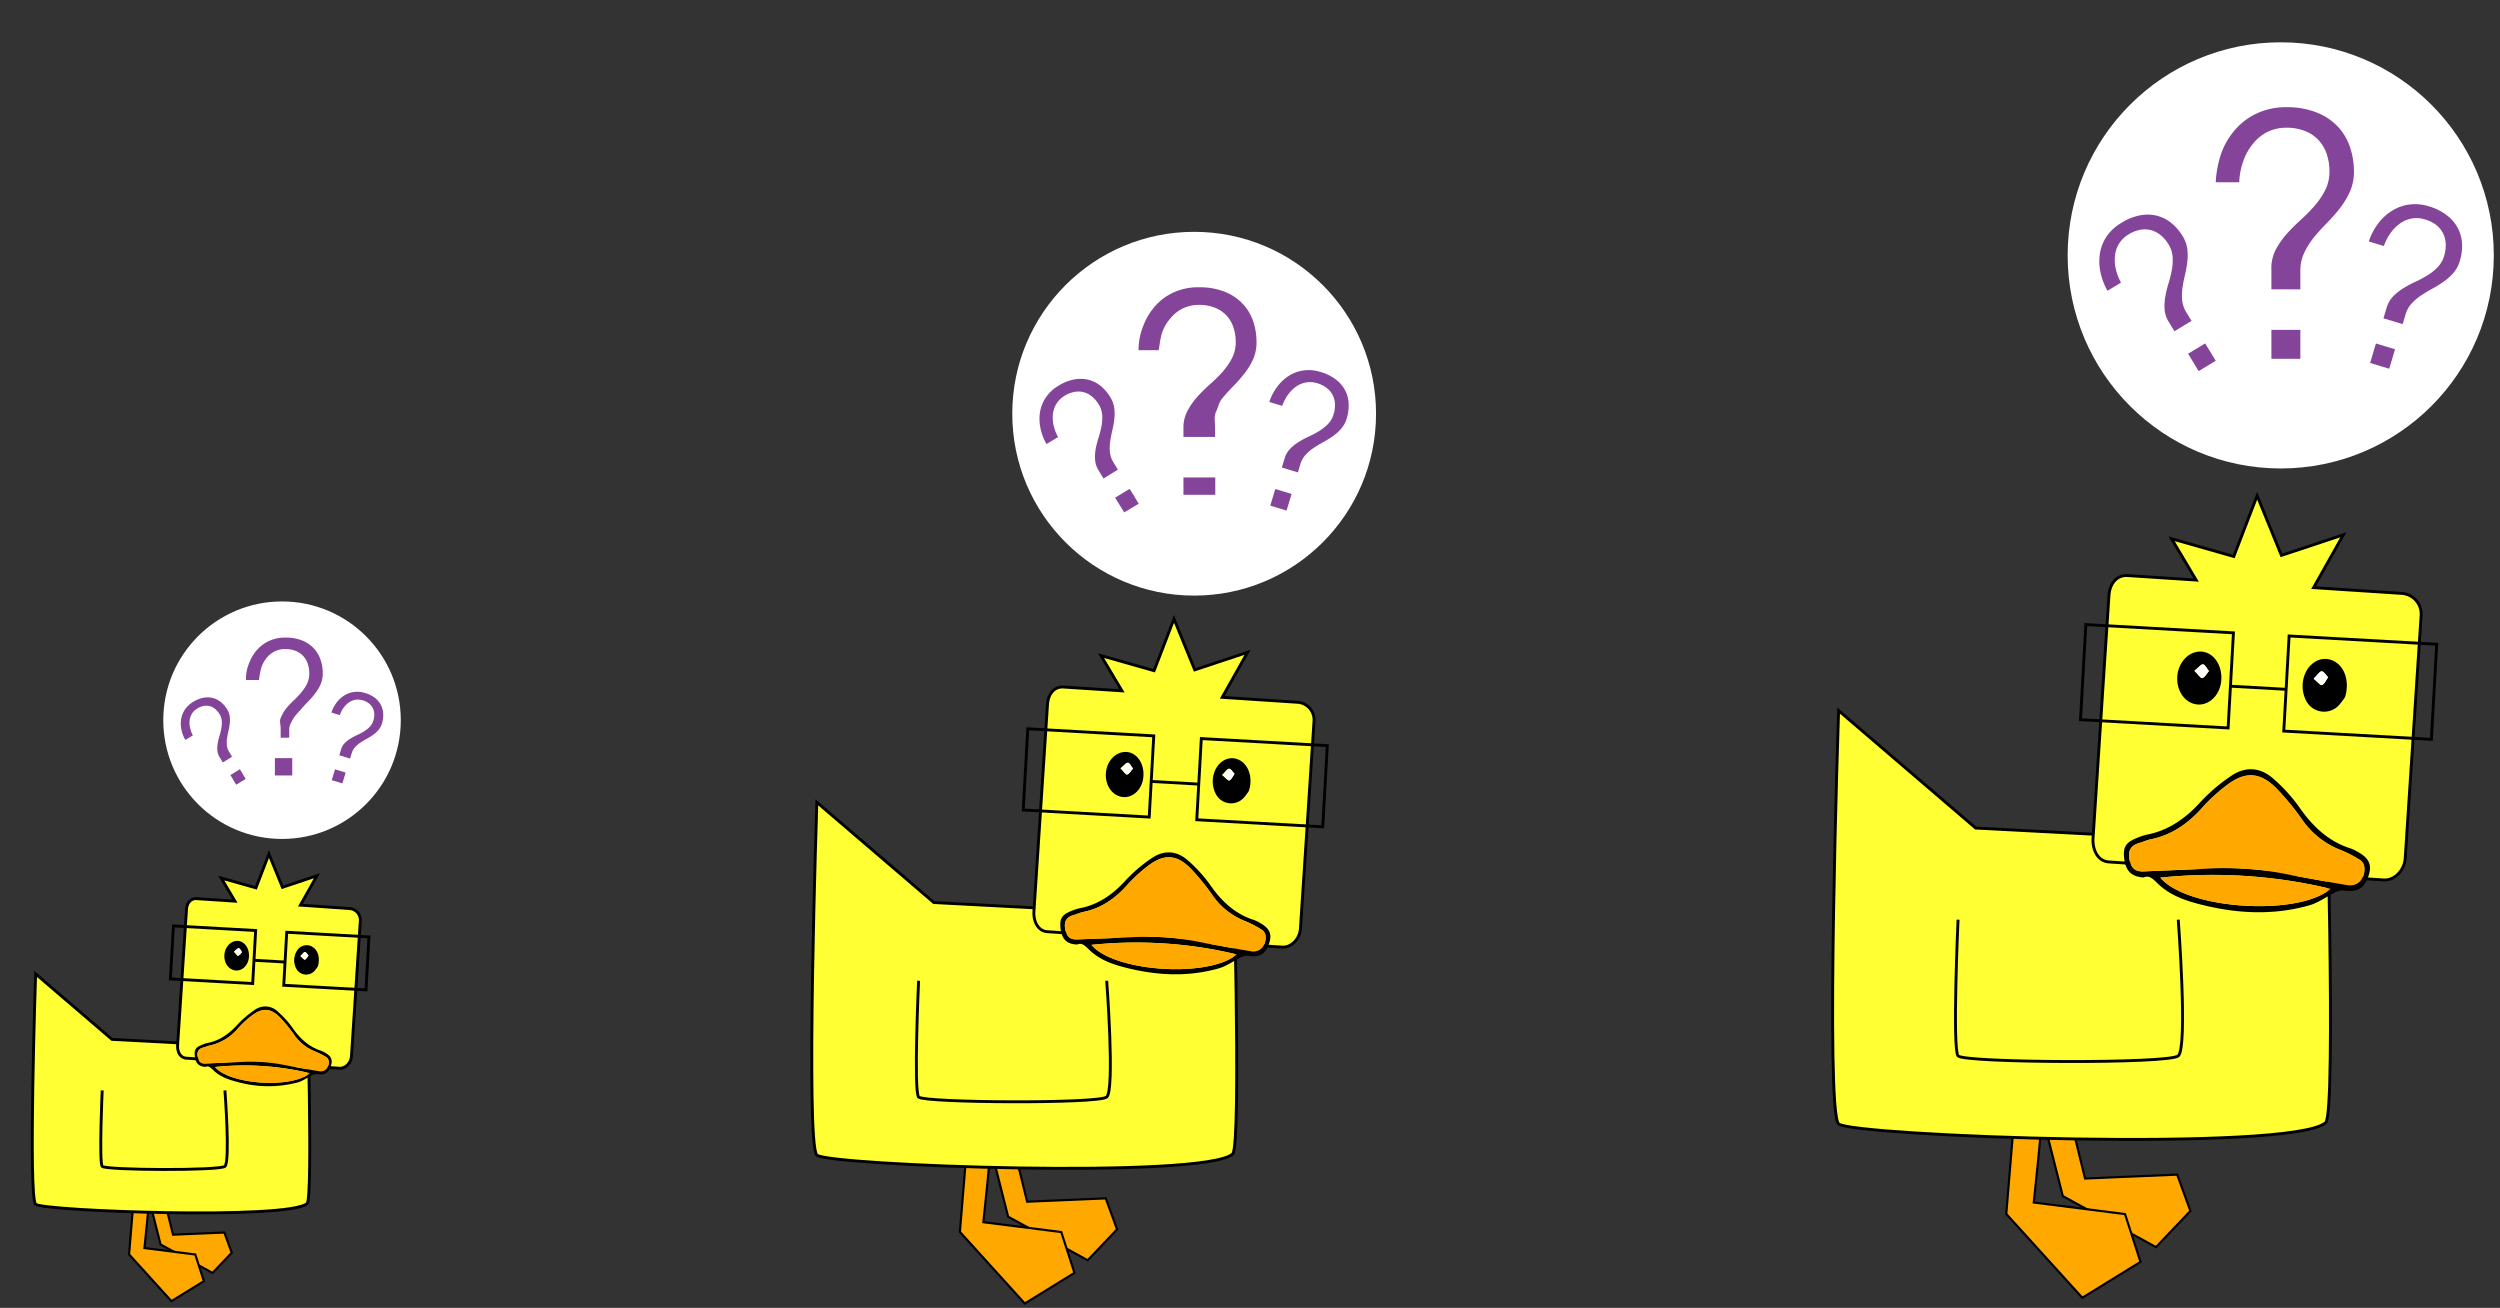 <svg id="Layer_1" data-name="Layer 1" xmlns="http://www.w3.org/2000/svg" viewBox="0 0 864 452">
  <rect x="0" y="0" width="864" height="452" fill="#333333" stroke="none"/>
  <defs>
    <style>
      .cls-1, .cls-4 {
        fill: #ffa900;
      }

      .cls-1, .cls-2, .cls-3 {
        stroke: #000;
        stroke-miterlimit: 10;
      }

      .cls-1 {
        stroke-width: 0.75px;
      }

      .cls-2 {
        fill: #ff3;
      }

      .cls-3, .cls-7 {
        fill: none;
      }

      .cls-5 {
        fill: #fff;
      }

      .cls-6 {
        fill: #834499;
      }
    </style>
  </defs>
  <title>dxster_mockup</title>
  <g>
    <g>
      <g>
        <polygon class="cls-1" points="717.06 392.9 720.6 407.3 752.43 405.95 757 418.5 745.11 431 712.9 413.36 702.79 373.42 712.86 373.33 717.06 392.9"/>
        <polygon class="cls-1" points="704.39 400.85 702.87 415.59 734.41 419.59 739.75 436.11 719.64 448.5 693.37 419.53 697.51 369.51 707.15 372 704.39 400.85"/>
        <path class="cls-2" d="M803.76,257.7s3.7,126.89,0,130.27c-11.21,10.27-163.71,4.65-168.34.45s0-142.82,0-142.82l47.36,40.58,81.73,4.3,0.15-31.68Z"/>
        <path class="cls-2" d="M752.8,317.84s3.35,44.3,0,47.08-74.1,2.4-76.1,0,0-47.08,0-47.08"/>
        <g>
          <path class="cls-2" d="M735.33,198.92L759,200.47l-8.5-14.27L772,192.32l8.06-21,8.4,20.62,21.39-7.1-10.28,18.25,30.67,2a7.16,7.16,0,0,1,6.49,7.74l-5.5,83.88c-0.26,3.92-3.56,7.65-7.48,7.4l-94.92-6.22c-3.92-.26-5.73-4.32-5.47-8.25l5.5-83.88C729.12,201.89,731.41,198.67,735.33,198.92Z"/>
          <path d="M808.32,243.74a7,7,0,0,1-11-1,11,11,0,0,1,0-11.24c2.07-3.25,5.45-4.55,8.62-3.31,3.32,1.3,5.3,4.87,5.11,9.3a12.42,12.42,0,0,1-.66,3.57C809.58,242.14,809,243,808.32,243.74Zm-5.83-7c0.83-.3,1.41-1.72,2.09-2.66-0.72-.74-1.42-2-2.17-2.07s-1.5,1.29-2.82,2.55C801,235.65,801.9,237,802.49,236.74Z"/>
          <path d="M759.75,243.49c-4.28-.16-7.5-4.3-7.3-9.4s3.93-9.06,8.18-8.92,7.35,4.54,7.07,9.7C767.43,239.81,763.9,243.64,759.75,243.49Zm1.35-9.15c0.85-.2,1.54-1.55,2.29-2.41-0.66-.83-1.26-2.21-2-2.33s-1.58,1.12-3,2.23C759.67,233.07,760.5,234.48,761.11,234.34Z"/>
          <g>
            <rect class="cls-3" x="790.17" y="221.17" width="51.09" height="32.92" transform="translate(1616.83 520.59) rotate(-176.79)"/>
            <rect class="cls-3" x="719.91" y="217.23" width="51.09" height="32.92" transform="translate(1476.65 508.78) rotate(-176.79)"/>
            <line class="cls-3" x1="790.1" y1="238.23" x2="770.85" y2="237.15"/>
          </g>
          <g>
            <g>
              <path d="M734.16,297c-0.54-4.17.37-5.78,4.24-7.36a19.48,19.48,0,0,1,3.6-1.2c7.36-1.41,13.27-5.52,18.55-11.33A60.19,60.19,0,0,1,771,268.2c5-3.44,10.23-3.09,14.76,1a56.43,56.43,0,0,1,8.85,9.73c4.68,6.78,10.24,11.92,17.77,14.29a15,15,0,0,1,2.68,1.32c4.15,2.3,5,5,2.91,9.68-1.32,3-3.87,4.14-7.56,3.59a5.3,5.3,0,0,0-2.94.38c-3.19,1.52-6.18,3.81-9.48,4.73-12.51,3.5-25,2.84-37.47-.33-5.24-1.34-10.38-3.08-14.56-7-1.67-1.56-3-3.3-5.09-2.34C736.72,303.05,734.69,301,734.16,297Zm29.37,3.2a106,106,0,0,1,25.61,1.72q11.05,2.13,22.15,4c3.65,0.61,6.29-2.38,5.79-6.48a3.43,3.43,0,0,0-1.45-2.21,42.79,42.79,0,0,0-6.75-3.46,28.85,28.85,0,0,1-13.57-10.93,91.28,91.28,0,0,0-8.23-10c-5.73-6-11-6.47-17.58-1.41a60.57,60.57,0,0,0-8.5,7.82c-5,5.58-10.63,9.4-17.6,10.8-1.4.28-2.74,0.92-4.12,1.32-2.52.73-3.86,2.27-3.39,5.35s1.88,4.57,4.89,4.47C748.36,300.82,756,300.58,763.53,300.18Zm-16.9,3.13c9.16,10.95,47.44,13.5,58.82,3.86A174.34,174.34,0,0,0,746.63,303.31Z"/>
              <path class="cls-4" d="M740.78,301.12c7.58-.31,15.17-0.55,22.75-0.94a106,106,0,0,1,25.61,1.72q11.05,2.13,22.15,4c3.65,0.61,6.29-2.38,5.79-6.48a3.43,3.43,0,0,0-1.45-2.21,42.79,42.79,0,0,0-6.75-3.46,28.85,28.85,0,0,1-13.57-10.93,91.28,91.28,0,0,0-8.23-10c-5.73-6-11-6.47-17.58-1.41a60.57,60.57,0,0,0-8.5,7.82c-5,5.58-10.63,9.4-17.6,10.8-1.4.28-2.74,0.92-4.12,1.32-2.52.73-3.86,2.27-3.39,5.35S737.78,301.23,740.78,301.12Z"/>
            </g>
            <path class="cls-4" d="M805.45,307.18a174.34,174.34,0,0,0-58.82-3.86C755.79,314.26,794.07,316.81,805.45,307.18Z"/>
          </g>
          <path class="cls-5" d="M758.4,231.83c1.27,1.24,2.1,2.65,2.71,2.51,0.85-.2,1.54-1.55,2.29-2.41-0.66-.83-1.26-2.21-2-2.33S759.8,230.71,758.4,231.83Z"/>
          <path class="cls-5" d="M799.59,234.56c1.37,1.09,2.31,2.39,2.91,2.18,0.83-.3,1.41-1.72,2.09-2.66-0.72-.74-1.42-2-2.17-2.07S800.9,233.3,799.59,234.56Z"/>
        </g>
      </g>
      <g>
        <circle class="cls-5" cx="788.22" cy="88.26" r="73.64"/>
        <path class="cls-6" d="M785,100V93.35a14,14,0,0,1,1.28-6.62,26.86,26.86,0,0,1,3.67-5.5,57.86,57.86,0,0,1,4.88-4.95,58.26,58.26,0,0,0,4.92-4.95,27.43,27.43,0,0,0,3.78-5.5,14.08,14.08,0,0,0,1.53-6.62,18.54,18.54,0,0,0-.92-5.9,13.36,13.36,0,0,0-2.75-4.78,12.85,12.85,0,0,0-4.65-3.21,17.06,17.06,0,0,0-6.62-1.18,14.49,14.49,0,0,0-6.39,1.41,14.68,14.68,0,0,0-5,4,19.31,19.31,0,0,0-3.37,5.89A24.14,24.14,0,0,0,773.88,63h-8.12a36.19,36.19,0,0,1,2.1-10.54A25.68,25.68,0,0,1,773,44.24a22.24,22.24,0,0,1,7.57-5.32,23.75,23.75,0,0,1,9.6-1.87A27.53,27.53,0,0,1,800.94,39a20.16,20.16,0,0,1,7.24,5,19.48,19.48,0,0,1,4.06,7.08,26.44,26.44,0,0,1,1.28,8.16,16.85,16.85,0,0,1-1.38,6.95,27.73,27.73,0,0,1-3.47,5.77,59.2,59.2,0,0,1-4.52,5.14q-2.42,2.46-4.52,5a26.46,26.46,0,0,0-3.36,5.41A14.3,14.3,0,0,0,795,93.81V100H785Zm10,14v10H785V114h10Z"/>
        <path class="cls-6" d="M823.72,110l1.11-3.66a9.44,9.44,0,0,1,2.28-3.95,18.43,18.43,0,0,1,3.51-2.79,39.41,39.41,0,0,1,4.14-2.21,39.37,39.37,0,0,0,4.14-2.21,18.45,18.45,0,0,0,3.51-2.79,9.44,9.44,0,0,0,2.28-3.95,12.43,12.43,0,0,0,.56-4,9,9,0,0,0-.83-3.61,8.61,8.61,0,0,0-2.36-3,11.43,11.43,0,0,0-4-2,9.72,9.72,0,0,0-4.37-.34,9.85,9.85,0,0,0-4,1.57,13.7,13.7,0,0,0-3.35,3.25,17.73,17.73,0,0,0-2.47,4.72l-5.21-1.58A21.58,21.58,0,0,1,822.08,77a17.55,17.55,0,0,1,4.9-4.34,15,15,0,0,1,5.9-2,15.93,15.93,0,0,1,6.53.65A18.46,18.46,0,0,1,846,74.7a13.51,13.51,0,0,1,3.67,4.63,13.05,13.05,0,0,1,1.23,5.33,17.72,17.72,0,0,1-.77,5.48,11.29,11.29,0,0,1-2.24,4.19,18.59,18.59,0,0,1-3.35,3,39.69,39.69,0,0,1-3.9,2.42q-2,1.1-3.88,2.33a18.12,18.12,0,0,0-3.28,2.79,9.62,9.62,0,0,0-2.12,3.79l-1,3.36Zm4,10.71-2,6.73-6.6-2,2-6.73Z"/>
        <path class="cls-6" d="M751.5,114.47l-2-3.27a9.44,9.44,0,0,1-1.42-4.33,18.43,18.43,0,0,1,.27-4.48,39.41,39.41,0,0,1,1.12-4.56,39.37,39.37,0,0,0,1.12-4.56,18.45,18.45,0,0,0,.27-4.48,9.44,9.44,0,0,0-1.41-4.33,12.43,12.43,0,0,0-2.57-3.06,9,9,0,0,0-3.24-1.79,8.61,8.61,0,0,0-3.78-.23A11.43,11.43,0,0,0,735.66,81a9.72,9.72,0,0,0-3.18,3,9.85,9.85,0,0,0-1.5,4,13.7,13.7,0,0,0,.18,4.67,17.73,17.73,0,0,0,1.86,5l-4.66,2.82a21.58,21.58,0,0,1-2.53-6.89,17.55,17.55,0,0,1,0-6.55,15,15,0,0,1,2.48-5.71A15.93,15.93,0,0,1,733.2,77a18.46,18.46,0,0,1,6.86-2.66,13.51,13.51,0,0,1,5.89.36,13.05,13.05,0,0,1,4.79,2.65,17.72,17.72,0,0,1,3.57,4.24A11.29,11.29,0,0,1,755.93,86a18.59,18.59,0,0,1,0,4.51,39.69,39.69,0,0,1-.81,4.52q-0.54,2.25-.85,4.45a18.12,18.12,0,0,0-.11,4.31,9.62,9.62,0,0,0,1.41,4.1l1.82,3Zm10.61,4.21,3.64,6-5.9,3.57-3.64-6Z"/>
      </g>
    </g>
    <g>
      <g>
        <polygon class="cls-1" points="351.96 403.02 354.98 415.31 382.15 414.16 386.06 424.87 375.9 435.54 348.41 420.48 339.78 386.39 348.38 386.32 351.96 403.02"/>
        <polygon class="cls-1" points="341.15 409.81 339.85 422.39 366.77 425.8 371.33 439.9 354.16 450.48 331.74 425.75 335.27 383.06 343.5 385.18 341.15 409.81"/>
        <path class="cls-2" d="M426,287.61s3.16,108.31,0,111.2c-9.57,8.76-139.74,4-143.69.39s0-121.91,0-121.91l40.43,34.64,69.76,3.67,0.13-27Z"/>
        <path class="cls-2" d="M382.47,338.95s2.86,37.82,0,40.19-63.25,2-65,0,0-40.19,0-40.19"/>
        <g>
          <path class="cls-2" d="M367.55,237.44l20.21,1.32-7.26-12.18,18.35,5.21,6.88-17.89,7.17,17.6,18.26-6.06L422.4,241l26.18,1.72a6.11,6.11,0,0,1,5.54,6.61L449.42,321c-0.22,3.35-3,6.53-6.38,6.31L362,322c-3.35-.22-4.89-3.69-4.67-7l4.69-71.6C362.26,240,364.21,237.22,367.55,237.44Z"/>
          <path d="M429.86,275.69a5.93,5.93,0,0,1-9.42-.84,9.37,9.37,0,0,1,0-9.59c1.77-2.78,4.65-3.88,7.36-2.83s4.52,4.16,4.36,7.94a10.6,10.6,0,0,1-.56,3C430.93,274.33,430.45,275.08,429.86,275.69Zm-5-6c0.71-.25,1.2-1.47,1.78-2.27-0.62-.63-1.22-1.75-1.86-1.76s-1.28,1.1-2.41,2.17C423.57,268.79,424.38,269.9,424.88,269.72Z"/>
          <path d="M388.4,275.48c-3.66-.14-6.4-3.67-6.23-8s3.35-7.73,7-7.61,6.27,3.88,6,8.28C395,272.34,391.94,275.62,388.4,275.48Zm1.15-7.81c0.73-.17,1.31-1.32,2-2.06-0.57-.71-1.07-1.89-1.72-2s-1.35,1-2.55,1.91C388.33,266.59,389,267.79,389.56,267.67Z"/>
          <g>
            <rect class="cls-3" x="414.37" y="256.43" width="43.61" height="28.1" transform="translate(856.5 564.98) rotate(-176.79)"/>
            <rect class="cls-3" x="354.4" y="253.07" width="43.61" height="28.1" transform="translate(736.84 554.89) rotate(-176.79)"/>
            <line class="cls-3" x1="414.3" y1="270.99" x2="397.87" y2="270.07"/>
          </g>
          <g>
            <g>
              <path d="M366.56,321.14c-0.46-3.56.31-4.94,3.62-6.28a16.63,16.63,0,0,1,3.08-1c6.28-1.2,11.33-4.71,15.83-9.67a51.38,51.38,0,0,1,8.92-7.6c4.27-2.94,8.74-2.64,12.6.83a48.17,48.17,0,0,1,7.56,8.31c4,5.79,8.74,10.18,15.17,12.2a12.84,12.84,0,0,1,2.29,1.13c3.54,2,4.23,4.29,2.48,8.26-1.12,2.55-3.31,3.53-6.45,3.07a4.53,4.53,0,0,0-2.51.32c-2.72,1.29-5.27,3.25-8.09,4-10.68,3-21.38,2.42-32-.28-4.47-1.14-8.86-2.63-12.43-6-1.43-1.33-2.6-2.82-4.35-2C368.74,326.32,367,324.59,366.56,321.14Zm25.07,2.74a90.45,90.45,0,0,1,21.86,1.47q9.44,1.82,18.91,3.41c3.11,0.52,5.37-2,4.94-5.53a2.93,2.93,0,0,0-1.24-1.88,36.52,36.52,0,0,0-5.76-3,24.63,24.63,0,0,1-11.58-9.33,77.92,77.92,0,0,0-7-8.57c-4.89-5.16-9.36-5.52-15-1.2a51.7,51.7,0,0,0-7.26,6.68c-4.23,4.76-9.08,8-15,9.22-1.19.24-2.34,0.78-3.52,1.12-2.15.62-3.29,1.94-2.89,4.56s1.61,3.9,4.17,3.81C378.68,324.42,385.16,324.21,391.63,323.88Zm-14.43,2.67c7.82,9.35,40.49,11.52,50.21,3.3A148.81,148.81,0,0,0,377.2,326.55Z"/>
              <path class="cls-4" d="M372.21,324.68c6.47-.26,12.95-0.47,19.42-0.8a90.45,90.45,0,0,1,21.86,1.47q9.44,1.82,18.91,3.41c3.11,0.52,5.37-2,4.94-5.53a2.93,2.93,0,0,0-1.24-1.88,36.52,36.52,0,0,0-5.76-3,24.63,24.63,0,0,1-11.58-9.33,77.92,77.92,0,0,0-7-8.57c-4.89-5.16-9.36-5.52-15-1.2a51.7,51.7,0,0,0-7.26,6.68c-4.23,4.76-9.08,8-15,9.22-1.19.24-2.34,0.78-3.52,1.12-2.15.62-3.29,1.94-2.89,4.56S369.64,324.77,372.21,324.68Z"/>
            </g>
            <path class="cls-4" d="M427.41,329.85a148.81,148.81,0,0,0-50.21-3.3C385,335.9,417.69,338.07,427.41,329.85Z"/>
          </g>
          <path class="cls-5" d="M387.25,265.53c1.08,1.06,1.79,2.26,2.31,2.14,0.73-.17,1.31-1.32,2-2.06-0.57-.71-1.07-1.89-1.72-2S388.45,264.58,387.25,265.53Z"/>
          <path class="cls-5" d="M422.4,267.86c1.17,0.93,2,2,2.48,1.86,0.71-.25,1.2-1.47,1.78-2.27-0.62-.63-1.22-1.75-1.86-1.76S423.53,266.78,422.4,267.86Z"/>
        </g>
      </g>
      <g>
        <circle class="cls-5" cx="412.7" cy="142.98" r="62.86"/>
        <path class="cls-6" d="M409,151v-3.67a12.18,12.18,0,0,1,1.57-5.65,24.13,24.13,0,0,1,3.37-4.7,51.12,51.12,0,0,1,4.29-4.22,50.59,50.59,0,0,0,4.26-4.22,23.56,23.56,0,0,0,3.26-4.7,12,12,0,0,0,1.32-5.65,15.83,15.83,0,0,0-.78-5,11.4,11.4,0,0,0-2.35-4.08,11,11,0,0,0-4-2.74,14.55,14.55,0,0,0-5.65-1,12.37,12.37,0,0,0-5.45,1.2,12.53,12.53,0,0,0-4.28,3.38,15.38,15.38,0,0,0-2.88,4.82c-0.73,2-1.15,6.27-1.26,6.27h-6.94a22.45,22.45,0,0,1,1.79-8.79,21.42,21.42,0,0,1,4.36-6.91,18.85,18.85,0,0,1,6.46-4.49,20.27,20.27,0,0,1,8.19-1.57,23.49,23.49,0,0,1,9.23,1.65,17.22,17.22,0,0,1,6.18,4.29,16.64,16.64,0,0,1,3.47,6,22.58,22.58,0,0,1,1.09,7,14.38,14.38,0,0,1-1.17,5.93,23.68,23.68,0,0,1-3,4.92,50.54,50.54,0,0,1-3.86,4.39q-2.07,2.1-3.86,4.28c-1.19,1.45-1.33,3-2.11,4.61s-0.32,3.42-.32,5.4V151H409Zm11,14v6H409v-6h11Z"/>
        <path class="cls-6" d="M443,161.58l0.95-3.12a8.05,8.05,0,0,1,1.94-3.37,15.73,15.73,0,0,1,3-2.38,33.64,33.64,0,0,1,3.53-1.89,33.61,33.61,0,0,0,3.53-1.89,15.75,15.75,0,0,0,3-2.38,8.06,8.06,0,0,0,1.94-3.37,10.61,10.61,0,0,0,.48-3.38,7.65,7.65,0,0,0-.71-3.08,7.35,7.35,0,0,0-2-2.53,9.76,9.76,0,0,0-3.43-1.75,8.29,8.29,0,0,0-3.73-.29,8.4,8.4,0,0,0-3.4,1.34,11.69,11.69,0,0,0-2.86,2.78,15.13,15.13,0,0,0-2.11,4l-4.45-1.35a18.42,18.42,0,0,1,2.94-5.54,15,15,0,0,1,4.18-3.71,12.81,12.81,0,0,1,5-1.68,13.6,13.6,0,0,1,5.57.56,15.76,15.76,0,0,1,5.6,2.84,11.53,11.53,0,0,1,3.13,3.95,11.14,11.14,0,0,1,1,4.55,15.13,15.13,0,0,1-.66,4.68,9.64,9.64,0,0,1-1.91,3.57,15.87,15.87,0,0,1-2.86,2.58,33.88,33.88,0,0,1-3.33,2.06q-1.74.94-3.31,2a15.47,15.47,0,0,0-2.8,2.38,8.21,8.21,0,0,0-1.81,3.23l-0.87,2.87Zm3.38,9.14-1.74,5.74L439,174.75l1.74-5.74Z"/>
        <path class="cls-6" d="M381.36,165.36l-1.69-2.79a8.05,8.05,0,0,1-1.21-3.7,15.73,15.73,0,0,1,.23-3.82,33.64,33.64,0,0,1,1-3.89,33.61,33.61,0,0,0,1-3.89,15.75,15.75,0,0,0,.23-3.82,8.06,8.06,0,0,0-1.21-3.7,10.61,10.61,0,0,0-2.2-2.62,7.65,7.65,0,0,0-2.77-1.53,7.35,7.35,0,0,0-3.23-.19,9.76,9.76,0,0,0-3.59,1.38,8.29,8.29,0,0,0-2.71,2.58,8.4,8.4,0,0,0-1.28,3.43,11.69,11.69,0,0,0,.15,4,15.13,15.13,0,0,0,1.59,4.25l-4,2.41a18.42,18.42,0,0,1-2.16-5.88,15,15,0,0,1,0-5.59,12.81,12.81,0,0,1,2.11-4.87,13.6,13.6,0,0,1,4.14-3.78,15.76,15.76,0,0,1,5.86-2.27,11.53,11.53,0,0,1,5,.31,11.14,11.14,0,0,1,4.09,2.26,15.13,15.13,0,0,1,3,3.62,9.64,9.64,0,0,1,1.39,3.81,15.87,15.87,0,0,1,0,3.85,33.88,33.88,0,0,1-.69,3.86q-0.46,1.92-.73,3.79a15.47,15.47,0,0,0-.1,3.68,8.21,8.21,0,0,0,1.2,3.5l1.55,2.57Zm9.06,3.59,3.11,5.13-5,3L385.38,172Z"/>
      </g>
    </g>
    <g>
      <g>
        <polygon class="cls-1" points="57.82 418.69 59.79 426.71 77.53 425.96 80.08 432.95 73.45 439.92 55.49 430.08 49.86 407.82 55.48 407.78 57.82 418.69"/>
        <polygon class="cls-1" points="50.76 423.12 49.91 431.33 67.49 433.56 70.46 442.76 59.25 449.67 44.61 433.53 46.92 405.65 52.29 407.03 50.76 423.12"/>
        <path class="cls-2" d="M106.13,343.33s2.06,70.72,0,72.61c-6.25,5.72-91.24,2.59-93.82.25s0-79.6,0-79.6l26.4,22.62,45.55,2.4L84.35,344Z"/>
        <path class="cls-2" d="M77.73,376.85s1.87,24.69,0,26.24-41.3,1.34-42.41,0,0-26.24,0-26.24"/>
        <g>
          <path class="cls-2" d="M68,310.58l13.19,0.86-4.74-8,12,3.4,4.49-11.68,4.68,11.49,11.92-4-5.73,10.17L120.9,314a4,4,0,0,1,3.62,4.31l-3.06,46.75c-0.14,2.19-2,4.27-4.17,4.12l-52.9-3.47c-2.19-.14-3.19-2.41-3-4.6l3.06-46.75C64.54,312.23,65.81,310.43,68,310.58Z"/>
          <path d="M108.68,335.55a3.87,3.87,0,0,1-6.15-.55,6.12,6.12,0,0,1,0-6.26,3.92,3.92,0,0,1,4.8-1.84c1.85,0.72,3,2.71,2.85,5.18a6.92,6.92,0,0,1-.37,2C109.38,334.66,109.06,335.15,108.68,335.55Zm-3.25-3.9a4.15,4.15,0,0,0,1.16-1.48c-0.4-.41-0.79-1.14-1.21-1.15s-0.84.72-1.57,1.42C104.57,331,105.1,331.77,105.43,331.65Z"/>
          <path d="M81.61,335.41c-2.39-.09-4.18-2.4-4.07-5.24s2.19-5.05,4.56-5,4.1,2.53,3.94,5.4S83.92,335.5,81.61,335.41Zm0.75-5.1A4,4,0,0,0,83.64,329c-0.37-.46-0.7-1.23-1.12-1.3s-0.88.62-1.66,1.24C81.56,329.61,82,330.39,82.36,330.31Z"/>
          <g>
            <rect class="cls-3" x="98.56" y="322.97" width="28.47" height="18.35" transform="translate(206.81 670.09) rotate(-176.79)"/>
            <rect class="cls-3" x="59.41" y="320.78" width="28.47" height="18.35" transform="translate(128.68 663.51) rotate(-176.79)"/>
            <line class="cls-3" x1="98.52" y1="332.48" x2="87.79" y2="331.88"/>
          </g>
          <g>
            <g>
              <path d="M67.35,365.22c-0.3-2.33.2-3.22,2.36-4.1a10.86,10.86,0,0,1,2-.67c4.1-.79,7.39-3.08,10.34-6.31a33.55,33.55,0,0,1,5.82-5,6.19,6.19,0,0,1,8.22.54,31.45,31.45,0,0,1,4.93,5.43c2.61,3.78,5.71,6.65,9.9,8a8.38,8.38,0,0,1,1.49.73c2.31,1.28,2.76,2.8,1.62,5.4-0.73,1.67-2.16,2.31-4.21,2a3,3,0,0,0-1.64.21c-1.78.84-3.44,2.12-5.28,2.64A39.81,39.81,0,0,1,82,373.91c-2.92-.74-5.79-1.72-8.12-3.89-0.93-.87-1.7-1.84-2.84-1.3C68.77,368.61,67.64,367.48,67.35,365.22ZM83.71,367A59.05,59.05,0,0,1,98,368q6.16,1.19,12.35,2.22c2,0.34,3.5-1.33,3.23-3.61a1.91,1.91,0,0,0-.81-1.23,23.85,23.85,0,0,0-3.76-1.93,16.08,16.08,0,0,1-7.56-6.09,50.87,50.87,0,0,0-4.59-5.6c-3.19-3.37-6.11-3.6-9.8-.79a33.76,33.76,0,0,0-4.74,4.36,17.65,17.65,0,0,1-9.81,6c-0.78.16-1.53,0.51-2.3,0.73a2.36,2.36,0,0,0-1.89,3c0.27,1.77,1,2.55,2.72,2.49C75.26,367.36,79.49,367.23,83.71,367Zm-9.42,1.74c5.1,6.1,26.44,7.52,32.78,2.15A97.16,97.16,0,0,0,74.3,368.75Z"/>
              <path class="cls-4" d="M71,367.53c4.23-.17,8.45-0.31,12.68-0.52A59.05,59.05,0,0,1,98,368q6.16,1.19,12.35,2.22c2,0.34,3.5-1.33,3.23-3.61a1.91,1.91,0,0,0-.81-1.23,23.85,23.85,0,0,0-3.76-1.93,16.08,16.08,0,0,1-7.56-6.09,50.87,50.87,0,0,0-4.59-5.6c-3.19-3.37-6.11-3.6-9.8-.79a33.76,33.76,0,0,0-4.74,4.36,17.65,17.65,0,0,1-9.81,6c-0.78.16-1.53,0.51-2.3,0.73a2.36,2.36,0,0,0-1.89,3C68.58,366.81,69.36,367.6,71,367.53Z"/>
            </g>
            <path class="cls-4" d="M107.08,370.91a97.16,97.16,0,0,0-32.78-2.15C79.4,374.86,100.73,376.28,107.08,370.91Z"/>
          </g>
          <path class="cls-5" d="M80.86,328.91c0.71,0.69,1.17,1.48,1.51,1.4A4,4,0,0,0,83.64,329c-0.37-.46-0.7-1.23-1.12-1.3S81.64,328.29,80.86,328.91Z"/>
          <path class="cls-5" d="M103.81,330.44c0.76,0.61,1.29,1.33,1.62,1.22a4.15,4.15,0,0,0,1.16-1.48c-0.4-.41-0.79-1.14-1.21-1.15S104.54,329.73,103.81,330.44Z"/>
        </g>
      </g>
      <g>
        <circle class="cls-5" cx="97.47" cy="248.9" r="41.04"/>
        <path class="cls-6" d="M97,255v-3.26c0-1.36-.52-2.59.06-3.69A13.55,13.55,0,0,1,98.77,245a30,30,0,0,1,2.56-2.76,31.31,31.31,0,0,0,2.66-2.76,15.08,15.08,0,0,0,2.07-3.07,7.84,7.84,0,0,0,.83-3.69,10.34,10.34,0,0,0-.52-3.29,7.46,7.46,0,0,0-1.54-2.67,7.17,7.17,0,0,0-2.6-1.79,9.51,9.51,0,0,0-3.69-.66,8.08,8.08,0,0,0-3.56.79,8.18,8.18,0,0,0-2.79,2.21,11.25,11.25,0,0,0-1.88,3.37,41,41,0,0,0-.82,4.32H85a14.38,14.38,0,0,1,1.17-6A14.53,14.53,0,0,1,89,224.41a12.46,12.46,0,0,1,4.22-3,13.24,13.24,0,0,1,5.35-1.06,15.35,15.35,0,0,1,6,1.06,11.23,11.23,0,0,1,4,2.79,10.85,10.85,0,0,1,2.26,3.94,14.73,14.73,0,0,1,.71,4.55,9.39,9.39,0,0,1-.77,3.87,15.46,15.46,0,0,1-1.94,3.21,33,33,0,0,1-2.52,2.87q-1.35,1.37-2.52,2.79a18.54,18.54,0,0,0-2.5,3c-0.51,1.06-1.33,2.23-1.33,3.52v3H97Zm4,7v6H95v-6h6Z"/>
        <path class="cls-6" d="M117.26,261l0.62-2a5.26,5.26,0,0,1,1.27-2.2,10.27,10.27,0,0,1,2-1.56,22,22,0,0,1,2.31-1.23,21.94,21.94,0,0,0,2.31-1.23,10.28,10.28,0,0,0,2-1.56,5.26,5.26,0,0,0,1.27-2.2,6.93,6.93,0,0,0,.31-2.21,5,5,0,0,0-.46-2,4.8,4.8,0,0,0-1.31-1.65,6.37,6.37,0,0,0-2.24-1.14,5.41,5.41,0,0,0-2.44-.19,5.49,5.49,0,0,0-2.22.87,7.63,7.63,0,0,0-1.87,1.81,9.88,9.88,0,0,0-1.37,2.63l-2.91-.88a12,12,0,0,1,1.92-3.61,9.78,9.78,0,0,1,2.73-2.42,8.36,8.36,0,0,1,3.29-1.1,8.88,8.88,0,0,1,3.64.36,10.29,10.29,0,0,1,3.66,1.85,7.53,7.53,0,0,1,2,2.58,7.27,7.27,0,0,1,.68,3,9.88,9.88,0,0,1-.43,3.06,6.29,6.29,0,0,1-1.25,2.33,10.36,10.36,0,0,1-1.87,1.68,22.12,22.12,0,0,1-2.18,1.35q-1.13.62-2.16,1.3a10.1,10.1,0,0,0-1.83,1.56,5.36,5.36,0,0,0-1.18,2.11l-0.57,1.87Zm2.2,6-1.14,3.75-3.68-1.12,1.14-3.75Z"/>
        <path class="cls-6" d="M77,263.51l-1.1-1.82a5.26,5.26,0,0,1-.79-2.41,10.27,10.27,0,0,1,.15-2.5,22,22,0,0,1,.62-2.54,21.94,21.94,0,0,0,.62-2.54,10.28,10.28,0,0,0,.15-2.5,5.26,5.26,0,0,0-.79-2.41,6.93,6.93,0,0,0-1.43-1.71,5,5,0,0,0-1.81-1,4.8,4.8,0,0,0-2.11-.13,6.37,6.37,0,0,0-2.34.9,5.41,5.41,0,0,0-1.77,1.69,5.49,5.49,0,0,0-.84,2.24,7.63,7.63,0,0,0,.1,2.6,9.88,9.88,0,0,0,1,2.78l-2.6,1.57a12,12,0,0,1-1.41-3.84,9.78,9.78,0,0,1,0-3.65,8.36,8.36,0,0,1,1.38-3.18,8.88,8.88,0,0,1,2.7-2.47,10.29,10.29,0,0,1,3.82-1.49,7.53,7.53,0,0,1,3.28.2,7.27,7.27,0,0,1,2.67,1.48,9.88,9.88,0,0,1,2,2.36,6.29,6.29,0,0,1,.9,2.49,10.36,10.36,0,0,1,0,2.52,22.12,22.12,0,0,1-.45,2.52q-0.3,1.25-.48,2.48a10.1,10.1,0,0,0-.06,2.4,5.36,5.36,0,0,0,.78,2.29l1,1.68Zm5.91,2.34,2,3.35-3.29,2-2-3.35Z"/>
      </g>
    </g>
  </g>
  <rect id="_Slice_" data-name="&lt;Slice&gt;" class="cls-7" width="864" height="452"/>
</svg>

